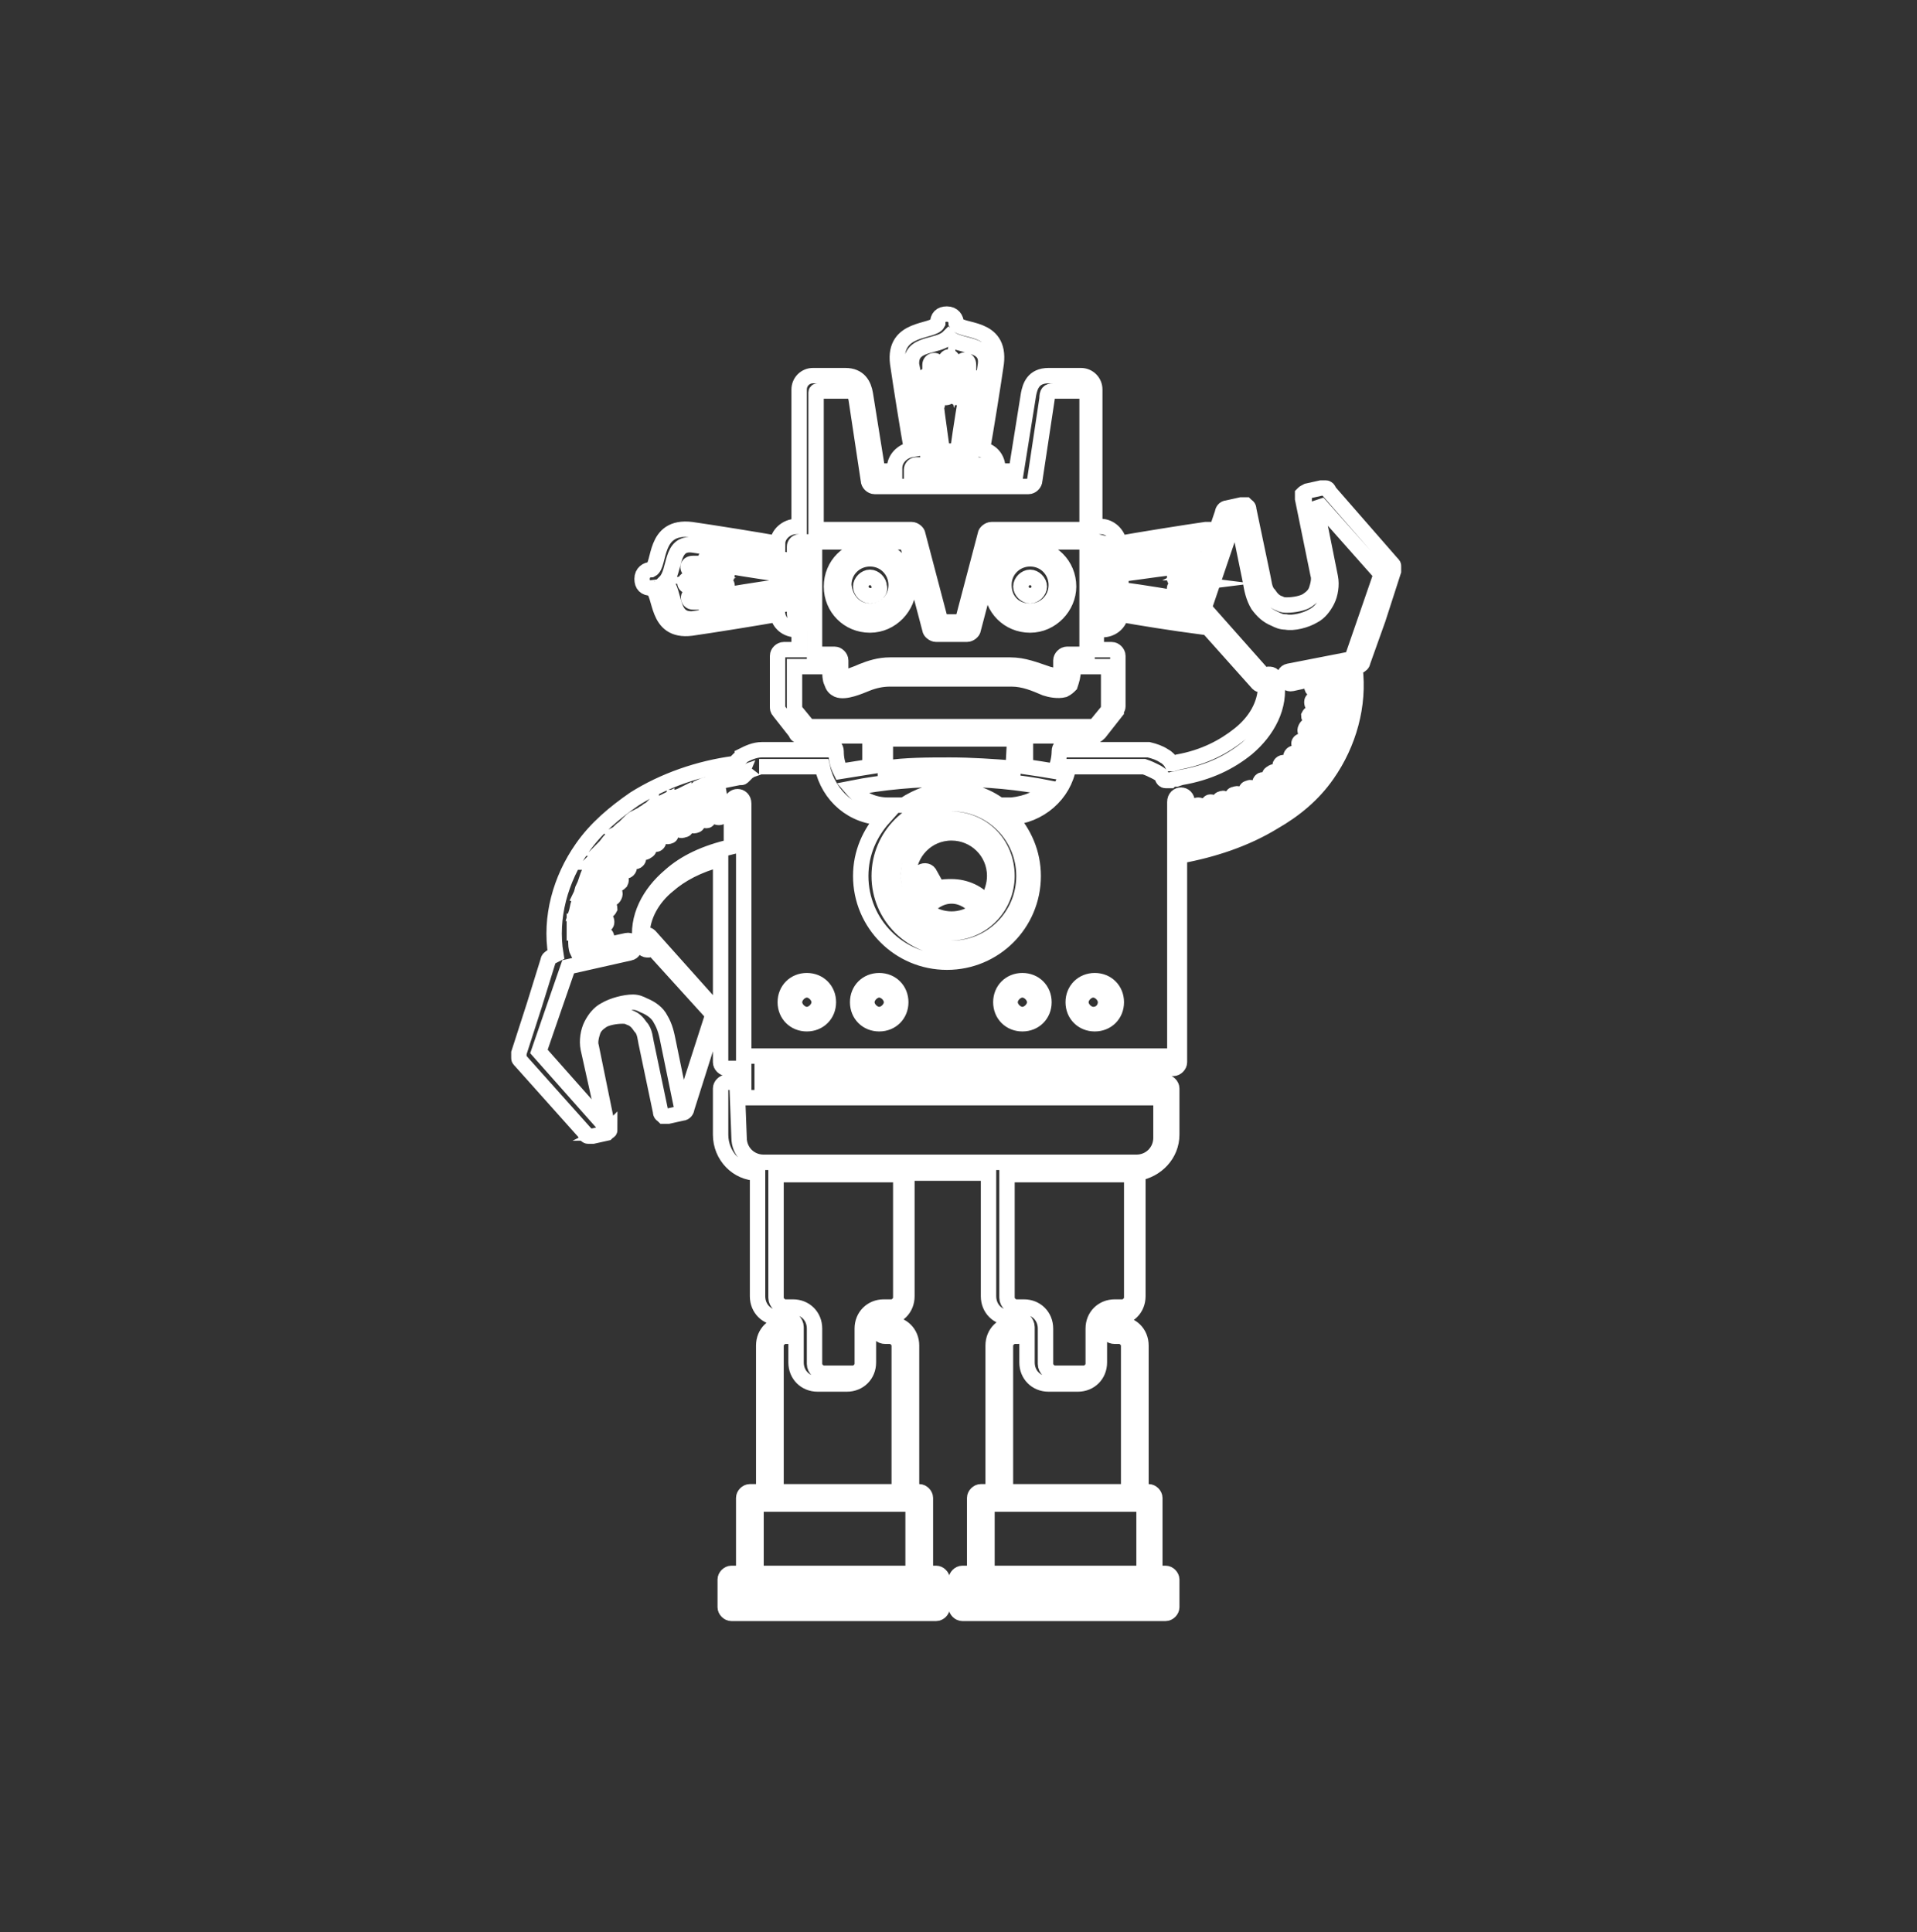 <?xml version="1.0" encoding="utf-8"?>
<!-- Generator: Adobe Illustrator 19.0.0, SVG Export Plug-In . SVG Version: 6.00 Build 0)  -->
<svg version="1.1" id="Layer_1" xmlns="http://www.w3.org/2000/svg" xmlns:xlink="http://www.w3.org/1999/xlink" x="0px" y="0px"
	 viewBox="-453.5 205.3 124.5 125.5" style="enable-background:new -453.5 205.3 124.5 125.5;" xml:space="preserve">
<rect x="-453.5" y="205.3" width="124.5" height="125.5" fill="#333333" stroke="none"/>
<style type="text/css">
	.st0{fill:none;stroke:#FFFFFF;stroke-miterlimit:10;}
</style>
<path class="st0" d="M-404.7,255.3c-0.1,0-0.1,0.1-0.2,0.1c-0.1,0.1-0.2,0.2-0.3,0.3c-0.1,0.1-0.1,0.1-0.2,0.1c0,0-0.1,0-0.1,0
	c-0.5,0.1-1,0.2-1.5,0.3c0,0.1,0.1,0.1,0.1,0.2l0.3,1.7c0,0.2,0,0.4-0.2,0.4c-0.2,0-0.3-0.1-0.3-0.3l-0.3-1.7c0-0.1,0-0.2,0-0.2
	c-0.2,0.1-0.4,0.1-0.6,0.2c0,0,0,0.1,0.1,0.2l0.4,1.6c0.1,0.2,0,0.4-0.1,0.4c-0.2,0-0.3,0-0.3-0.3l-0.4-1.6c0-0.1,0-0.1,0-0.1
	c-0.2,0.1-0.3,0.1-0.5,0.2c0,0,0,0.1,0.1,0.1l0.5,1.6c0.1,0.2,0,0.4-0.1,0.4c-0.2,0.1-0.3,0-0.3-0.3l-0.5-1.6c0,0,0-0.1,0-0.1
	c-0.2,0.1-0.4,0.2-0.6,0.2c0,0,0,0.1,0,0.1l0.7,1.6c0.1,0.2,0.1,0.4-0.1,0.4c-0.2,0.1-0.3,0-0.4-0.2l-0.7-1.6c0,0,0-0.1,0-0.1
	c-0.2,0.1-0.4,0.2-0.6,0.3c0,0,0,0,0,0.1l0.8,1.5c0.1,0.2,0.1,0.4,0,0.4c-0.2,0.1-0.3,0-0.4-0.2l-0.8-1.5c0,0,0,0,0-0.1
	c-0.1,0.1-0.2,0.1-0.3,0.2c-0.1,0.1-0.2,0.1-0.3,0.2l0,0.1l1,1.4c0.1,0.2,0.1,0.3,0,0.4c-0.1,0.1-0.3,0-0.4-0.2l-1-1.4
	c0,0,0,0,0-0.1c-0.2,0.1-0.3,0.2-0.5,0.4c0,0,0,0,0.1,0.1l1.1,1.3c0.2,0.2,0.2,0.3,0,0.4c-0.1,0.1-0.3,0.1-0.4-0.1l-1.1-1.3
	c0,0,0,0,0-0.1c-0.2,0.1-0.3,0.3-0.5,0.4c0,0,0,0,0.1,0.1l1.2,1.2c0.2,0.2,0.2,0.3,0.1,0.4c-0.1,0.1-0.3,0.1-0.4-0.1l-1.2-1.2
	c0,0,0,0-0.1-0.1c-0.2,0.2-0.3,0.4-0.5,0.6c0,0,0,0,0.1,0l1.4,1c0.2,0.1,0.2,0.3,0.1,0.4c-0.1,0.1-0.2,0.1-0.4,0l-1.4-1
	c0,0,0,0-0.1,0l-0.1,0.1c-0.1,0.1-0.2,0.3-0.3,0.4l0.1,0l1.5,0.9c0.2,0.1,0.3,0.2,0.2,0.4c-0.1,0.1-0.2,0.2-0.4,0l-1.4-0.9l-0.1,0
	c-0.1,0.2-0.2,0.4-0.3,0.7l0,0l1.6,0.7c0.2,0.1,0.3,0.2,0.2,0.4c-0.1,0.2-0.2,0.2-0.4,0.1l-1.6-0.7l0,0c-0.1,0.2-0.1,0.4-0.2,0.6
	l1.6,0.5c0.2,0.1,0.3,0.2,0.3,0.3c-0.1,0.2-0.2,0.2-0.4,0.1l-1.6-0.5c-0.1,0.3-0.1,0.5-0.2,0.8l1.7,0.2c0.2,0,0.3,0.1,0.3,0.3
	c0,0.2-0.2,0.2-0.4,0.2l-1.7-0.2c0,0.2,0,0.5,0,0.7l1.7,0c0.2,0,0.4,0.1,0.4,0.3c0,0.2-0.1,0.2-0.4,0.2l-1.6,0c0,0.2,0,0.5,0.1,0.7
	l3.2-0.7c0.5-0.1,0.7,0.7,0.2,0.8l-4,0.9l-0.9,2.6l-1,2.9l3.9,4.4l0.3-0.1l-1-4.5c-0.1-0.5,0-1.1,0.2-1.5c0.2-0.4,0.5-0.8,0.9-1
	c0.5-0.3,1.3-0.5,1.8-0.5c0.3,0,0.5,0.1,0.7,0.2c0.5,0.2,0.9,0.5,1.1,0.9c0.3,0.5,0.4,1,0.5,1.5l0.8,3.9l0.3-0.1l1.8-5.6l-3.9-4.3
	l-0.3,0.1c-0.1,0-0.2,0-0.3-0.1c-0.1-0.1-0.2-0.1-0.2-0.3c-0.3-1.7,0.6-3.3,1.9-4.4c1-0.9,2.3-1.5,4-1.9v-2.8c0-0.6,0.8-0.6,0.8,0
	l0,16.4h28l0-16.5c0-0.6,0.8-0.6,0.8,0v2.7c0.3,0,0.6-0.1,0.9-0.2c0-0.1-0.1-0.1-0.1-0.2l-0.3-1.7c0-0.2,0-0.4,0.2-0.4
	c0.2,0,0.3,0.1,0.3,0.3l0.3,1.7c0,0.1,0,0.2,0,0.2c0.2-0.1,0.4-0.1,0.6-0.2c0,0,0-0.1-0.1-0.2l-0.4-1.6c-0.1-0.2,0-0.4,0.1-0.4
	c0.2,0,0.3,0.1,0.3,0.3l0.4,1.6c0,0.1,0,0.1,0,0.2c0.2-0.1,0.3-0.1,0.5-0.2c0,0,0-0.1-0.1-0.1l-0.5-1.6c-0.1-0.2,0-0.4,0.1-0.4
	c0.2-0.1,0.3,0,0.3,0.3l0.5,1.6c0,0,0,0.1,0,0.1c0.2-0.1,0.4-0.2,0.6-0.2c0,0,0-0.1,0-0.1l-0.6-1.6c-0.1-0.2-0.1-0.4,0.1-0.4
	c0.2-0.1,0.3,0,0.4,0.2l0.6,1.6c0,0,0,0.1,0,0.1c0.2-0.1,0.4-0.2,0.6-0.3c0,0,0,0,0-0.1l-0.8-1.5c-0.1-0.2-0.1-0.4,0.1-0.4
	c0.1-0.1,0.3,0,0.4,0.2l0.8,1.5c0,0,0,0,0,0.1c0.1-0.1,0.2-0.1,0.3-0.2c0.1-0.1,0.2-0.1,0.3-0.2l0-0.1l-1-1.4
	c-0.1-0.2-0.1-0.3,0-0.4c0.1-0.1,0.3,0,0.4,0.2l1,1.4c0,0,0,0,0,0.1c0.2-0.1,0.3-0.2,0.5-0.4c0,0,0,0-0.1-0.1l-1.1-1.3
	c-0.2-0.2-0.2-0.3,0-0.4c0.1-0.1,0.3-0.1,0.4,0.1l1.1,1.3c0,0,0,0,0,0.1c0.2-0.1,0.3-0.3,0.5-0.4c0,0,0,0-0.1-0.1l-1.2-1.2
	c-0.2-0.2-0.2-0.3-0.1-0.4c0.1-0.1,0.3-0.1,0.4,0.1l1.2,1.2c0,0,0,0,0.1,0.1c0.2-0.2,0.3-0.4,0.5-0.6c0,0,0,0-0.1,0l-1.3-1
	c-0.2-0.1-0.2-0.3-0.1-0.4c0.1-0.1,0.2-0.1,0.4,0l1.3,1c0,0,0,0,0.1,0l0.1-0.1c0.1-0.1,0.2-0.3,0.3-0.4l-0.1,0l-1.4-0.9
	c-0.2-0.1-0.3-0.3-0.2-0.4c0.1-0.1,0.2-0.1,0.4,0l1.4,0.9l0,0c0.1-0.2,0.2-0.4,0.3-0.7l0,0l-1.5-0.7c-0.2-0.1-0.3-0.2-0.2-0.4
	c0.1-0.2,0.2-0.2,0.4-0.1l1.5,0.7l0,0c0.1-0.2,0.2-0.4,0.2-0.6l-1.6-0.5c-0.2-0.1-0.3-0.2-0.3-0.3c0.1-0.2,0.2-0.2,0.4-0.1l1.6,0.5
	c0.1-0.3,0.1-0.5,0.2-0.8l-1.7-0.2c-0.2,0-0.3-0.1-0.3-0.3c0-0.2,0.2-0.2,0.4-0.2l1.6,0.2c0-0.2,0-0.5,0-0.7l-1.6,0
	c-0.2,0-0.4-0.1-0.4-0.3c0-0.2,0.1-0.2,0.4-0.2l1.6,0c0-0.2,0-0.5-0.1-0.7l-3.2,0.7c-0.5,0.1-0.7-0.7-0.2-0.8l4.1-0.8l0.9-2.6l1-2.9
	l-3.9-4.4l-0.3,0.1l0.9,4.5c0.1,0.5,0,1.1-0.2,1.5c-0.2,0.4-0.5,0.8-0.9,1c-0.5,0.3-1.3,0.5-1.8,0.4c-0.3,0-0.5-0.1-0.7-0.2
	c-0.5-0.2-0.8-0.5-1.1-0.9c-0.3-0.5-0.4-1-0.5-1.6l-0.8-3.9l-0.3,0.1l-1.9,5.6l3.9,4.4l0.3-0.1c0.1,0,0.2,0,0.3,0.1
	c0.1,0.1,0.2,0.2,0.2,0.3c0.3,1.7-0.6,3.3-1.9,4.4c-1.1,0.9-2.5,1.6-4.3,1.9l-0.3,0.1c-0.1,0-0.3,0-0.4,0.1c-0.1,0-0.2,0-0.3,0
	c-0.1,0-0.2-0.1-0.2-0.2c-0.1-0.2-0.3-0.3-0.5-0.4c-0.2-0.1-0.4-0.2-0.7-0.3l-4.9,0c-0.3,1.8-1.9,3.2-3.8,3.3c0.9,1,1.5,2.3,1.5,3.8
	c0,3.1-2.5,5.6-5.6,5.6c-3.1,0-5.6-2.5-5.6-5.6c0-1.5,0.6-2.8,1.5-3.8c-2,0-3.6-1.4-4-3.3l-4.1,0
	C-404.1,255.1-404.4,255.2-404.7,255.3z M-368.6,237.7c0.1-0.1,0.2-0.2,0.3-0.2C-368.4,237.5-368.5,237.6-368.6,237.7z
	 M-414.1,278.9l-0.9,0.2c-0.1,0-0.2,0-0.3,0c-0.1,0-0.2-0.1-0.2-0.2l-4.2-4.7c-0.1-0.1-0.1-0.1-0.1-0.2c0-0.1,0-0.2,0-0.3l1-3.1
	l0.9-2.9c0-0.1,0.1-0.2,0.3-0.3l0.2-0.1c-0.4-2.4,0.3-4.9,1.7-6.9c0.9-1.3,2.1-2.3,3.4-3.2c1.9-1.2,4.2-2,6.5-2.3
	c0.1-0.1,0.2-0.2,0.3-0.3c0.1-0.1,0.2-0.1,0.2-0.2c0.4-0.2,0.8-0.4,1.3-0.4l4,0c0.1-0.4,0.8-0.4,0.8,0.1c0,0.5,0.1,0.9,0.3,1.3
	c0.6-0.1,1.3-0.2,1.9-0.3v-2l-4.5,0c-0.2,0-0.3-0.1-0.3-0.2l-1.1-1.4c-0.1-0.1-0.1-0.2-0.1-0.3v-3.3c0-0.2,0.2-0.4,0.4-0.4h1v-1.3
	l-0.2,0c-0.6,0-1.1-0.4-1.2-1c-1.1,0.2-4.2,0.7-5.6,0.9c-2.4,0.3-1.9-2.3-2.6-2.6c-0.4,0-0.6-0.2-0.6-0.6c0-0.4,0.3-0.6,0.6-0.6
	c0.6-0.3,0.1-2.9,2.6-2.6c1.4,0.2,4.5,0.7,5.6,0.9c0-0.6,0.6-1.1,1.2-1.1h0.2l0-8.9c0-0.5,0.4-0.9,0.9-0.9h2.1
	c0.9,0,1.2,0.6,1.3,1.2l0.8,5h1.1v-0.2c0-0.6,0.5-1.1,1.1-1.2c-0.2-1.1-0.7-4.2-0.9-5.6c-0.3-2.4,2.3-2,2.6-2.6
	c0-0.4,0.2-0.6,0.6-0.6c0.4,0,0.6,0.3,0.6,0.6c0.3,0.6,2.9,0.1,2.6,2.6c-0.2,1.4-0.7,4.5-0.9,5.6c0.6,0.1,1,0.6,1,1.2l0,0.2h1.2
	l0.8-5c0.1-0.5,0.3-1.2,1.3-1.2h2.1c0.5,0,0.9,0.4,0.9,0.9l0,8.9h0.4c0.6,0,1.1,0.5,1.2,1.1c1.1-0.2,4.2-0.7,5.6-0.9
	c0.1,0,0.2,0,0.3,0l-0.3,0.9c-1.5,0.2-4.6,0.7-5.6,0.9v0.5c1.6-0.3,3.6-0.6,4.6-0.7c0.2,0,0.3,0.1,0.3,0.2v0.2h0.4l-0.2,0.7
	l-0.2,0.1l0.2,0l-0.6,1.9c0,0,0,0.1,0,0.1c-1.1-0.2-2.8-0.4-4.3-0.7v0.5c0.7,0.1,2.7,0.4,4.3,0.7c0.1,0.1,0.1,0.3,0.2,0.4l0.5,0.6
	c-1.5-0.2-4.1-0.6-5.1-0.8c-0.1,0.6-0.6,1-1.2,1l-0.4,0l0,1.3h1c0.2,0,0.4,0.2,0.4,0.4v3.3c0,0.1-0.1,0.2-0.1,0.3l-1.1,1.4
	c0,0-0.2,0.2-0.3,0.2h-4.5v2c0.7,0.1,1.3,0.2,1.9,0.3c0.2-0.4,0.3-0.9,0.3-1.3c0-0.5,0.7-0.6,0.8-0.1c2.9,0,4.9,0,4.9,0l0.1,0
	c0.4,0.1,0.7,0.2,1,0.4c0.2,0.1,0.4,0.3,0.5,0.5l0.1,0l0.3-0.1c1.7-0.3,3-1,4-1.8c1-0.8,1.7-1.9,1.7-3.2l-0.1,0
	c-0.1,0-0.3,0-0.4-0.1l-4.2-4.7c-0.1-0.1-0.1-0.1-0.1-0.2c0-0.1,0-0.2,0-0.3l2-5.9c0-0.1,0.1-0.3,0.3-0.3l0.9-0.2c0.1,0,0.2,0,0.3,0
	c0.1,0.1,0.2,0.1,0.2,0.3l0.9,4.3c0.1,0.4,0.1,0.9,0.4,1.2c0.2,0.3,0.4,0.5,0.7,0.6c0.2,0.1,0.3,0.1,0.5,0.1c0.4,0,1-0.1,1.3-0.3
	c0.3-0.2,0.5-0.4,0.6-0.7c0.1-0.3,0.2-0.7,0.1-1l-1-4.9c0-0.1,0-0.2,0-0.3c0.1-0.1,0.1-0.1,0.3-0.2l0.9-0.2c0.1,0,0.2,0,0.3,0
	c0.1,0,0.2,0.1,0.2,0.2l4.1,4.7c0.1,0.1,0.1,0.1,0.1,0.2c0,0.1,0,0.2,0,0.3l-1,3.1l-1,2.8c0,0.1-0.1,0.2-0.3,0.3l-0.2,0.1
	c0.3,2.4-0.4,4.9-1.8,6.9c-0.9,1.3-2.1,2.3-3.5,3.1c-1.8,1.1-3.9,1.8-6.1,2.2l0,13.4c0,0.2-0.2,0.4-0.4,0.4h-1.4v0.9h0.9
	c0.2,0,0.4,0.2,0.4,0.4v3c0,1.3-1,2.3-2.2,2.5v8c0,0.8-0.6,1.4-1.4,1.4h-0.5c-0.3,0-0.6,0.3-0.6,0.6v2.3c0,0.8-0.6,1.4-1.4,1.4h-1.9
	c-0.8,0-1.4-0.6-1.4-1.4v-2.3c0-0.3-0.3-0.6-0.6-0.6h-0.5c-0.8,0-1.4-0.6-1.4-1.4l0-8h-5.3v8c0,0.8-0.6,1.4-1.4,1.4h-0.5
	c-0.3,0-0.6,0.3-0.6,0.6v2.3c0,0.8-0.6,1.4-1.4,1.4h-1.9c-0.8,0-1.4-0.6-1.4-1.4v-2.3c0-0.3-0.3-0.6-0.6-0.6h-0.5
	c-0.8,0-1.4-0.6-1.4-1.4l0-8c-1.3,0-2.4-1.1-2.4-2.5v-3c0-0.2,0.2-0.4,0.4-0.4h1.1v-0.9h-1.1c-0.2,0-0.4-0.2-0.4-0.4l0-13.2
	c-1.5,0.4-2.6,1-3.4,1.7c-1,0.8-1.7,2-1.7,3.2l0.1,0c0.1,0,0.3,0,0.4,0.1l4.2,4.7c0.1,0.1,0.1,0.1,0.1,0.2c0,0.1,0,0.2,0,0.3l-1.9,6
	c0,0.1-0.1,0.3-0.3,0.3l-0.9,0.2c-0.1,0-0.2,0-0.3,0c-0.1-0.1-0.2-0.1-0.2-0.3l-0.9-4.3c-0.1-0.4-0.1-0.9-0.4-1.2
	c-0.2-0.3-0.4-0.5-0.7-0.6c-0.2-0.1-0.3-0.1-0.5-0.1c-0.4,0-1,0.1-1.3,0.3c-0.3,0.2-0.5,0.4-0.6,0.7c-0.1,0.3-0.2,0.7-0.1,1l1,4.9
	c0,0.1,0,0.2,0,0.3C-413.9,278.8-414,278.8-414.1,278.9z M-413.9,278.7c-0.1,0.1-0.2,0.2-0.3,0.2
	C-414,278.8-413.9,278.8-413.9,278.7z M-404,274.9v0.9h2.4v-0.9H-404z M-400.8,274.9v0.9h2.4v-0.9H-400.8z M-397.6,274.9v0.9h2.4
	v-0.9H-397.6z M-394.4,274.9v0.9h2.4v-0.9H-394.4z M-391.2,274.9v0.9h2.4v-0.9H-391.2z M-388,274.9v0.9h2.3v-0.9H-388z
	 M-384.8,274.9v0.9h2.4v-0.9H-384.8z M-381.6,274.9v0.9h2.3v-0.9H-381.6z M-388.1,281.6l0,8c0,0.3,0.3,0.6,0.6,0.6l0.5,0
	c0.8,0,1.4,0.6,1.4,1.4v2.3c0,0.3,0.3,0.6,0.6,0.6h1.9c0.3,0,0.6-0.3,0.6-0.6v-2.3c0-0.8,0.6-1.4,1.4-1.4l0.5,0
	c0.3,0,0.6-0.3,0.6-0.6v-8C-380.2,281.6-388.1,281.6-388.1,281.6z M-403.1,281.6l0,8c0,0.3,0.3,0.6,0.6,0.6l0.5,0
	c0.8,0,1.4,0.6,1.4,1.4v2.3c0,0.3,0.3,0.6,0.6,0.6h1.9c0.3,0,0.6-0.3,0.6-0.6v-2.3c0-0.8,0.6-1.4,1.4-1.4l0.5,0
	c0.3,0,0.6-0.3,0.6-0.6v-8C-395.1,281.6-403.1,281.6-403.1,281.6z M-405.5,279.2c0,0.9,0.7,1.6,1.6,1.6h24.2c0.9,0,1.6-0.7,1.6-1.6
	v-2.6h-27.5L-405.5,279.2C-405.5,279.2-405.5,279.2-405.5,279.2z M-385.3,256.5c-2-0.4-4.1-0.6-6.4-0.6c-2.3,0-4.5,0.2-6.5,0.6
	c0.6,0.7,1.4,1.1,2.4,1.1h1c0.9-0.6,2-1,3.1-1c1.2,0,2.3,0.4,3.1,1h0.8C-386.8,257.5-385.9,257.1-385.3,256.5z M-387,262.2
	c0-2.6-2.1-4.7-4.7-4.7c-2.6,0-4.7,2.1-4.7,4.7c0,2.6,2.1,4.7,4.7,4.7C-389.1,266.9-387,264.8-387,262.2z M-389.3,236l0-0.2
	c0-0.2-0.2-0.3-0.3-0.3h-4.4c-0.2,0-0.3,0.2-0.3,0.3v0.2H-389.3z M-393.3,234.6h0.5c-0.3-1.6-0.6-3.6-0.7-4.6c0-0.2,0.1-0.3,0.2-0.3
	h0.2V229c0-0.3,0.4-0.4,0.5-0.1l0.3,0.9l0.2-1.1c0.1-0.3,0.4-0.3,0.5,0l0.2,1.1l0.3-0.9c0.1-0.3,0.5-0.3,0.5,0.1v0.8h0.2
	c0.2,0,0.3,0.1,0.2,0.3c-0.2,1-0.5,3-0.7,4.6h0.5c0.2-1,0.7-4.3,0.9-5.7c0.2-1.5-1.7-1.1-2.4-1.8c-0.7,0.7-2.5,0.3-2.4,1.8
	C-394,230.3-393.5,233.6-393.3,234.6z M-392.3,234.6h1c0.2-1.5,0.5-3.3,0.7-4.4h-0.2c0,0-0.1,0-0.1,0l-0.2,0.7
	c-0.1,0.3-0.4,0.3-0.5,0l-0.1-0.8l-0.1,0.8c-0.1,0.3-0.4,0.3-0.5,0l-0.2-0.7c0,0-0.1,0-0.1,0h-0.2
	C-392.8,231.3-392.5,233.1-392.3,234.6z M-380.7,242.6v1c1.5,0.2,3.3,0.5,4.4,0.7v-0.2c0,0,0-0.1,0-0.1l-0.7-0.2
	c-0.3-0.1-0.3-0.4,0-0.5l0.8-0.1l-0.8-0.1c-0.3-0.1-0.3-0.4,0-0.5l0.7-0.2c0,0,0-0.1,0-0.1v-0.2
	C-377.4,242.1-379.1,242.4-380.7,242.6z M-402.8,242.6c-1.5-0.2-3.3-0.5-4.4-0.7v0.2c0,0,0,0.1,0,0.1l0.7,0.2c0.3,0.1,0.3,0.4,0,0.5
	l-0.8,0.1l0.8,0.1c0.3,0.1,0.3,0.4,0,0.5l-0.7,0.2c0,0,0,0.1,0,0.1v0.2c1.1-0.2,2.9-0.5,4.4-0.7V242.6z M-402.8,241.6
	c-1-0.2-4.3-0.7-5.7-0.9c-1.5-0.2-1.1,1.7-1.8,2.4c0.7,0.7,0.3,2.5,1.8,2.4c1.4-0.2,4.7-0.7,5.7-0.9v-0.5c-1.6,0.3-3.6,0.6-4.6,0.7
	c-0.2,0-0.3-0.1-0.3-0.2v-0.2h-0.8c-0.3,0-0.4-0.4-0.1-0.5l0.9-0.3l-1.1-0.2c-0.3-0.1-0.3-0.4,0-0.5l1.1-0.2l-0.9-0.3
	c-0.3-0.1-0.3-0.5,0.1-0.5h0.8v-0.2c0-0.2,0.1-0.3,0.3-0.2c1,0.2,3,0.5,4.6,0.7V241.6z M-395.7,249.4c-0.5,0-1,0.1-1.5,0.3
	c-0.5,0.2-1.4,0.6-1.9,0.4l0,0c-0.2-0.1-0.3-0.2-0.4-0.5c-0.1-0.2-0.1-0.5-0.1-0.8v-0.2h-2.3v2.8l0.9,1.1h18.6l0.9-1.1v-2.8h-2.3
	v0.2c0,0.4-0.1,0.7-0.2,1l0,0c-0.1,0.1-0.2,0.2-0.4,0.3c-0.4,0.1-0.9,0-1.2-0.1c-0.7-0.3-1.4-0.6-2.2-0.6L-395.7,249.4L-395.7,249.4
	z M-382.2,240.5l0,5.1l0.4,0c0.2,0,0.3-0.2,0.3-0.3v-4.4c0-0.2-0.2-0.3-0.3-0.3L-382.2,240.5L-382.2,240.5z M-401.4,245.6l0-5.1
	h-0.2c-0.2,0-0.3,0.2-0.3,0.3v4.4c0,0.2,0.2,0.3,0.3,0.3L-401.4,245.6z M-400.6,240.5l0,7.3h1.3c0.2,0,0.4,0.2,0.4,0.4v0.6
	c0,0.1,0,0.4,0.1,0.5c0.1,0.1,1.1-0.3,1.3-0.4c0.5-0.2,1.1-0.4,1.8-0.4h7.8c0.9,0,1.6,0.3,2.5,0.6c0.1,0,0.6,0.2,0.7,0.2
	c0,0,0.1-0.2,0.1-0.5v-0.6c0-0.2,0.2-0.4,0.4-0.4h1.3l0-7.3h-5.9l-1.5,5.7c0,0.1-0.2,0.3-0.4,0.3h-2c-0.2,0-0.4-0.2-0.4-0.3
	l-1.5-5.7H-400.6z M-396.7,236.9c-0.2,0-0.4-0.2-0.4-0.4l-0.8-5.3c-0.1-0.4-0.1-0.5-0.4-0.5h-2.1c0,0-0.1,0-0.1,0.1l0,8.9h6.2
	c0.2,0,0.4,0.2,0.4,0.3l1.5,5.7h1.4l1.5-5.7c0-0.1,0.2-0.3,0.4-0.3h6.2l0-8.9c0,0,0-0.1-0.1-0.1h-2.1c-0.3,0-0.4,0.1-0.4,0.5
	l-0.8,5.3c0,0.2-0.2,0.4-0.4,0.4H-396.7z M-387.6,253.3h-1.2l-6.1,0h-1.1v1.9c1.3-0.2,2.8-0.2,4.2-0.2c1.4,0,2.8,0.1,4.1,0.2
	L-387.6,253.3L-387.6,253.3z M-388.9,262.2c0-1.6-1.3-2.8-2.8-2.8c-1.6,0-2.8,1.3-2.8,2.8c0,0.6,0.2,1.2,0.5,1.7
	c0.2-0.2,0.4-0.4,0.7-0.6l-0.5-0.8c-0.3-0.5,0.5-0.9,0.7-0.4l0.5,0.9c0.3-0.1,0.6-0.1,0.9-0.1c0.9,0,1.8,0.4,2.3,1.1
	C-389.1,263.3-388.9,262.8-388.9,262.2z M-393.4,264.4c0.5,0.4,1.1,0.6,1.7,0.6c0.6,0,1.2-0.2,1.7-0.6c-0.4-0.5-1-0.9-1.7-0.9
	C-392.4,263.5-393,263.9-393.4,264.4z M-388.1,262.2c0,2-1.6,3.7-3.7,3.7c-2,0-3.7-1.6-3.7-3.7c0-2,1.6-3.7,3.7-3.7
	C-389.7,258.5-388.1,260.1-388.1,262.2z M-381,270.4c0,0.8-0.6,1.4-1.4,1.4c-0.8,0-1.4-0.6-1.4-1.4c0-0.8,0.6-1.4,1.4-1.4
	S-381,269.6-381,270.4z M-381.7,270.4c0-0.4-0.4-0.8-0.8-0.8c-0.4,0-0.8,0.4-0.8,0.8c0,0.4,0.4,0.8,0.8,0.8
	C-382,271.2-381.7,270.8-381.7,270.4z M-400.3,270.4c0-0.4-0.4-0.8-0.8-0.8s-0.8,0.4-0.8,0.8c0,0.4,0.4,0.8,0.8,0.8
	S-400.3,270.8-400.3,270.4z M-399.7,270.4c0,0.8-0.6,1.4-1.4,1.4s-1.4-0.6-1.4-1.4c0-0.8,0.6-1.4,1.4-1.4
	C-400.3,269-399.7,269.6-399.7,270.4z M-395.6,270.4c0-0.4-0.4-0.8-0.8-0.8s-0.8,0.4-0.8,0.8c0,0.4,0.4,0.8,0.8,0.8
	S-395.6,270.8-395.6,270.4z M-395,270.4c0,0.8-0.6,1.4-1.4,1.4s-1.4-0.6-1.4-1.4c0-0.8,0.6-1.4,1.4-1.4
	C-395.6,269-395,269.6-395,270.4z M-386.3,270.4c0-0.4-0.4-0.8-0.8-0.8c-0.4,0-0.8,0.4-0.8,0.8c0,0.4,0.4,0.8,0.8,0.8
	C-386.7,271.2-386.3,270.8-386.3,270.4z M-385.7,270.4c0,0.8-0.6,1.4-1.4,1.4s-1.4-0.6-1.4-1.4c0-0.8,0.6-1.4,1.4-1.4
	C-386.3,269-385.7,269.6-385.7,270.4z M-397,245c0.9,0,1.7-0.7,1.7-1.7c0-0.9-0.7-1.7-1.7-1.7c-0.9,0-1.7,0.7-1.7,1.7
	C-398.6,244.3-397.9,245-397,245z M-397,245.9c-1.4,0-2.5-1.1-2.5-2.5c0-1.4,1.1-2.5,2.5-2.5c1.4,0,2.5,1.1,2.5,2.5
	C-394.5,244.7-395.6,245.9-397,245.9z M-397,244c-0.3,0-0.6-0.3-0.6-0.6c0-0.3,0.3-0.6,0.6-0.6c0.3,0,0.6,0.3,0.6,0.6
	C-396.3,243.7-396.6,244-397,244z M-386.6,245.9c-1.4,0-2.5-1.1-2.5-2.5c0-1.4,1.1-2.5,2.5-2.5s2.5,1.1,2.5,2.5
	C-384.1,244.7-385.2,245.9-386.6,245.9z M-386.6,245c0.9,0,1.7-0.7,1.7-1.7c0-0.9-0.7-1.7-1.7-1.7c-0.9,0-1.7,0.7-1.7,1.7
	C-388.3,244.3-387.6,245-386.6,245z M-386.6,244c-0.3,0-0.6-0.3-0.6-0.6c0-0.3,0.3-0.6,0.6-0.6c0.3,0,0.6,0.3,0.6,0.6
	C-386,243.7-386.3,244-386.6,244z M-389.4,307.5h10.2v-4.5h-10.2L-389.4,307.5L-389.4,307.5z M-378.8,308.4h-11.1h0h-0.7v1h12.5v-1
	H-378.8z M-389,302.2v-9.5c0-0.8,0.6-1.4,1.4-1.4h0.2c0.6,0,0.6,0.8,0,0.8h-0.2c-0.3,0-0.6,0.3-0.6,0.6v9.5h8l0-9.5
	c0-0.3-0.3-0.6-0.6-0.6h-0.3c-0.6,0-0.6-0.8,0-0.8h0.3c0.8,0,1.4,0.6,1.4,1.4l0,9.5h0.5c0.2,0,0.4,0.2,0.4,0.4v4.9h0.7
	c0.2,0,0.4,0.2,0.4,0.4v1.8c0,0.2-0.2,0.4-0.4,0.4H-391c-0.2,0-0.4-0.2-0.4-0.4v-1.8c0-0.2,0.2-0.4,0.4-0.4h0.8v-4.9
	c0-0.2,0.2-0.4,0.4-0.4L-389,302.2L-389,302.2z M-404.4,307.5h10.2v-4.5h-10.2V307.5L-404.4,307.5z M-393.7,308.4h-11.1h0h-0.7v1
	h12.5v-1H-393.7z M-403.9,302.2v-9.5c0-0.8,0.6-1.4,1.4-1.4h0.2c0.6,0,0.6,0.8,0,0.8h-0.2c-0.3,0-0.6,0.3-0.6,0.6v9.5h8l0-9.5
	c0-0.3-0.3-0.6-0.6-0.6h-0.3c-0.6,0-0.6-0.8,0-0.8h0.3c0.8,0,1.4,0.6,1.4,1.4l0,9.5h0.5c0.2,0,0.4,0.2,0.4,0.4v4.9h0.7
	c0.2,0,0.4,0.2,0.4,0.4v1.8c0,0.2-0.2,0.4-0.4,0.4H-406c-0.2,0-0.4-0.2-0.4-0.4v-1.8c0-0.2,0.2-0.4,0.4-0.4h0.8v-4.9
	c0-0.2,0.2-0.4,0.4-0.4L-403.9,302.2L-403.9,302.2z"/>
</svg>
